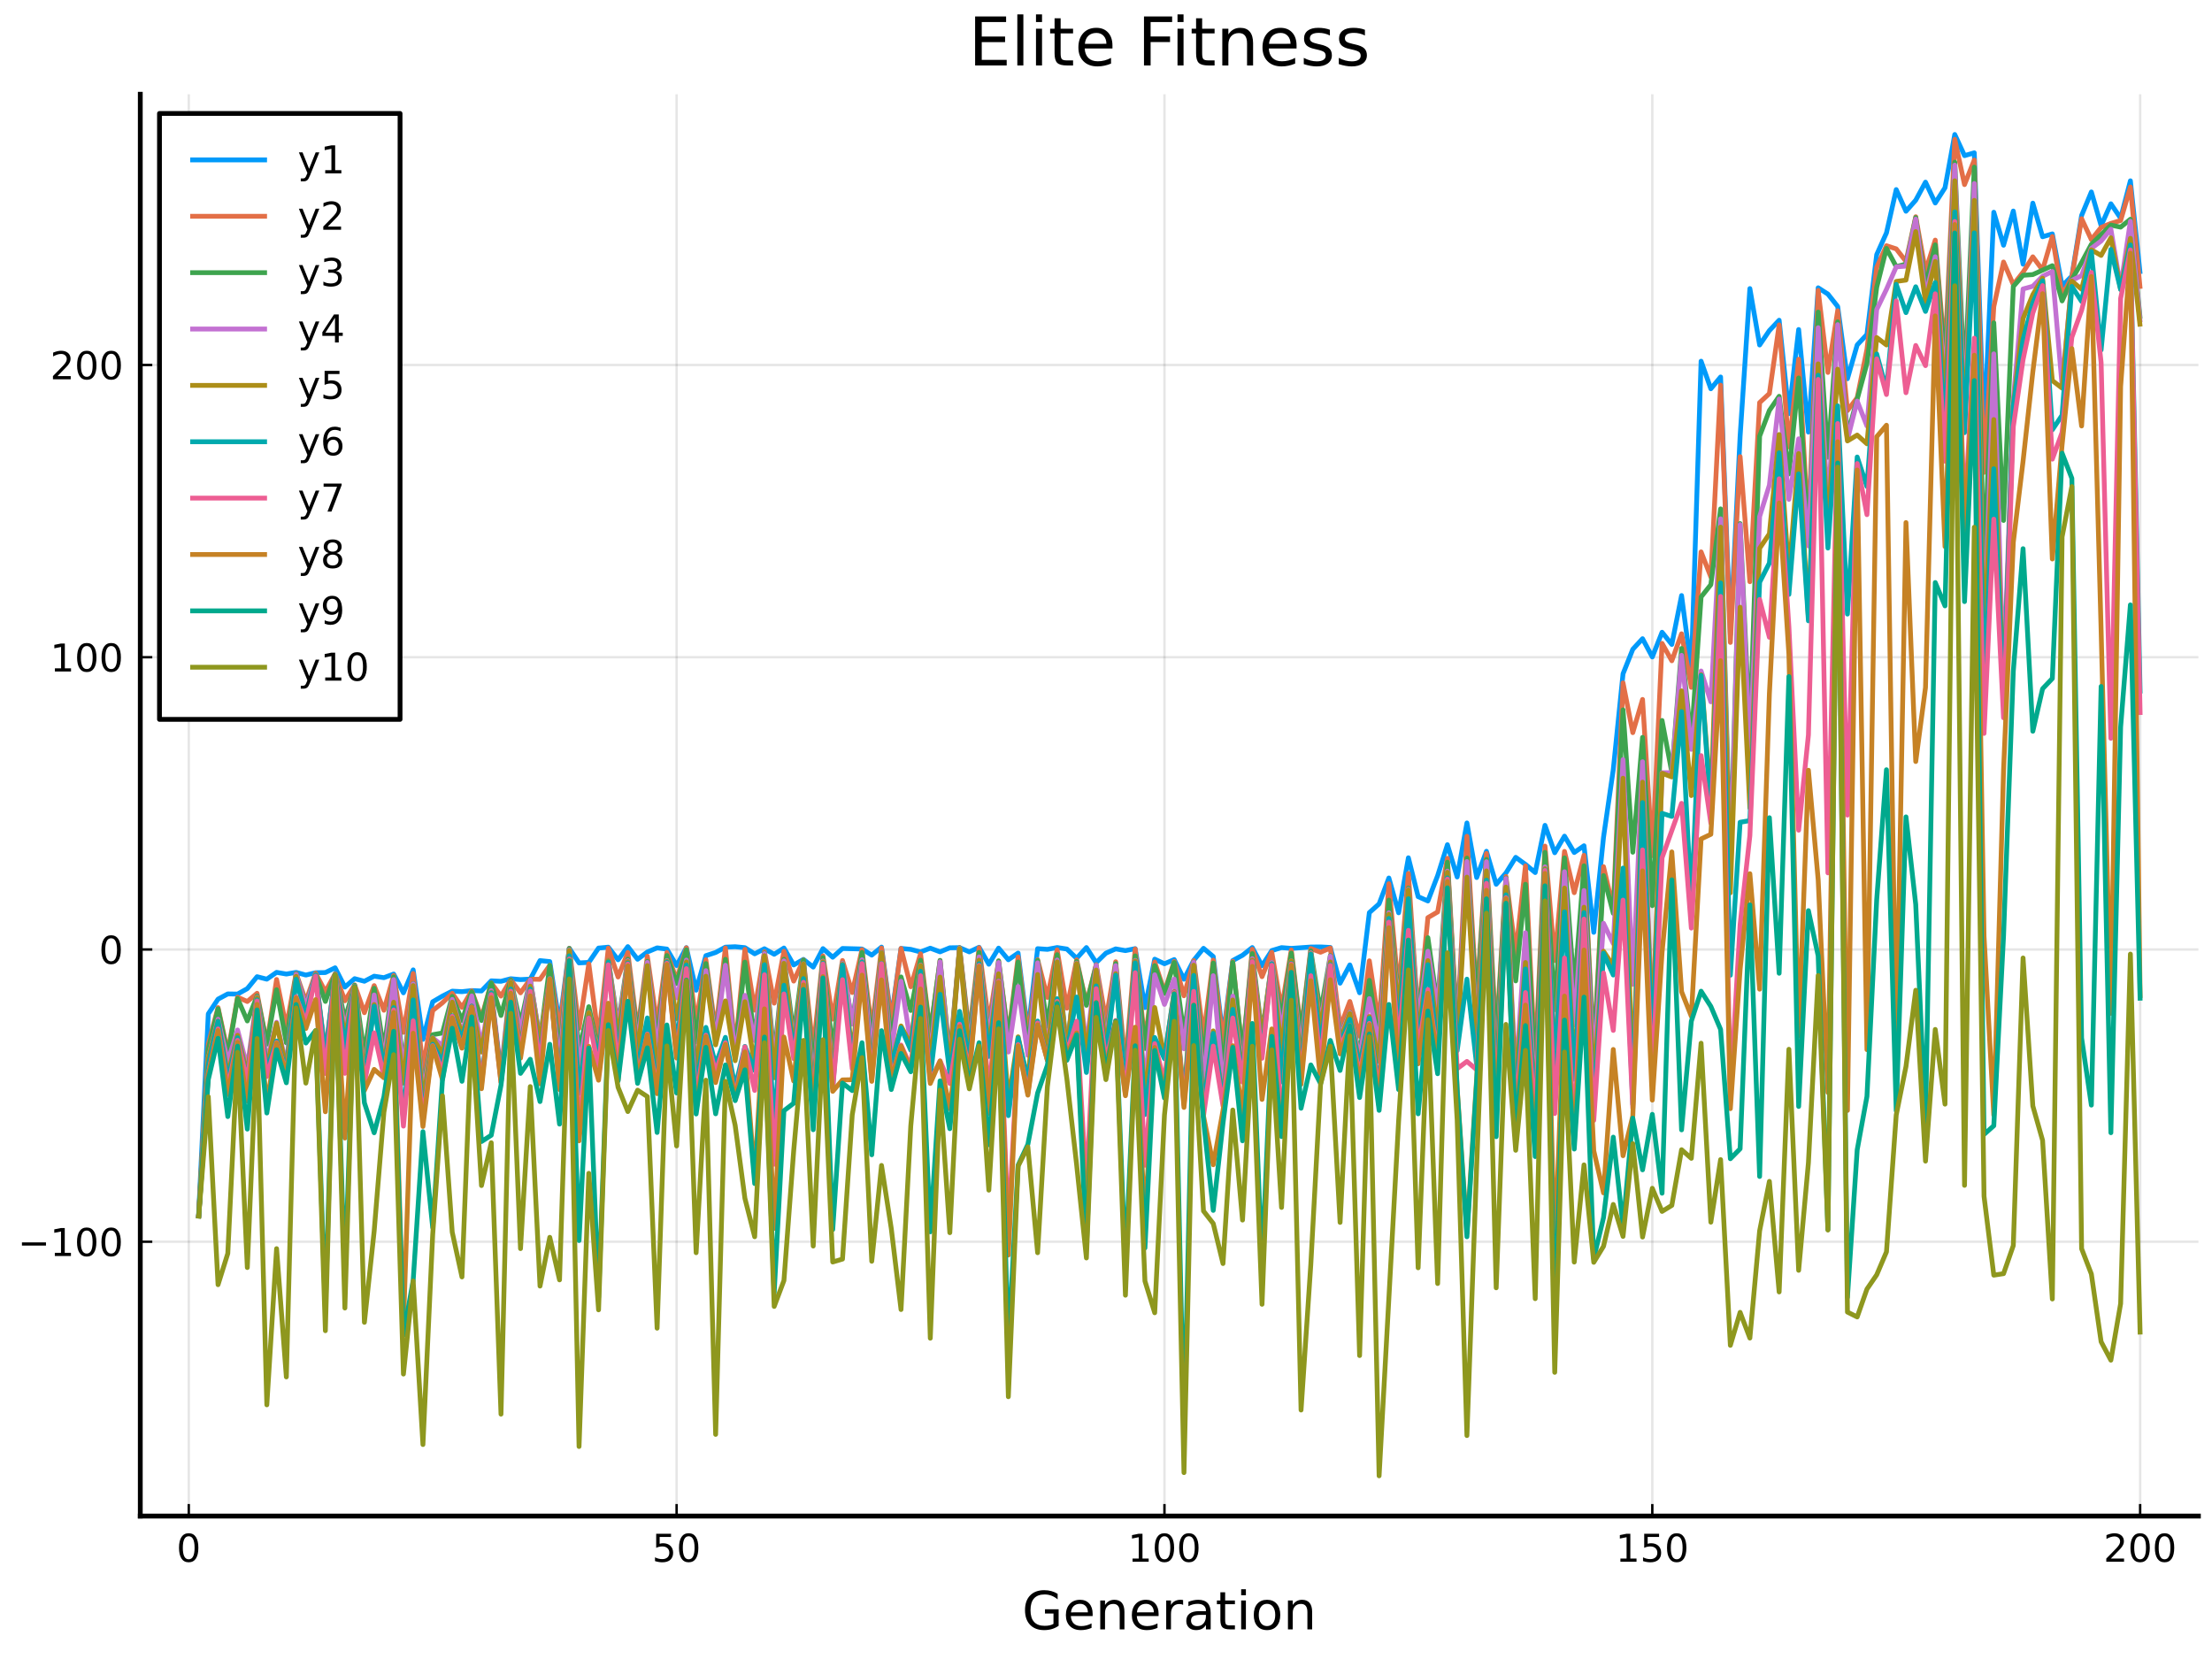 <?xml version="1.0" encoding="utf-8" standalone="no"?>
<!DOCTYPE svg PUBLIC "-//W3C//DTD SVG 1.1//EN"
  "http://www.w3.org/Graphics/SVG/1.1/DTD/svg11.dtd">
<!-- Created with matplotlib (https://matplotlib.org/) -->
<svg height="345.6pt" version="1.1" viewBox="0 0 460.8 345.6" width="460.8pt" xmlns="http://www.w3.org/2000/svg" xmlns:xlink="http://www.w3.org/1999/xlink">
 <defs>
  <style type="text/css">*{stroke-linecap:butt;stroke-linejoin:round;}</style>
 </defs>
 <g id="figure_1">
  <g id="patch_1">
   <path d="M 0 345.6 
L 460.8 345.6 
L 460.8 0 
L 0 0 
z
" style="fill:#ffffff;"/>
  </g>
  <g id="axes_1">
   <g id="patch_2">
    <path d="M 29.224 315.825 
L 457.965 315.825 
L 457.965 19.635 
L 29.224 19.635 
z
" style="fill:#ffffff;"/>
   </g>
   <g id="matplotlib.axis_1">
    <g id="xtick_1">
     <g id="line2d_1">
      <path clip-path="url(#p32fe40dbe3)" d="M 39.325 315.825 
L 39.325 19.635 
" style="fill:none;stroke:#000000;stroke-linecap:square;stroke-opacity:0.1;stroke-width:0.5;"/>
     </g>
     <g id="line2d_2">
      <defs>
       <path d="M 0 0 
L 0 -2.5 
" id="m580b6d066e" style="stroke:#000000;stroke-width:0.5;"/>
      </defs>
      <g>
       <use style="stroke:#000000;stroke-width:0.5;" x="39.325" xlink:href="#m580b6d066e" y="315.825"/>
      </g>
     </g>
     <g id="text_1">
      <!-- $\mathregular{0}$ -->
      <g transform="translate(36.765 325.404)scale(0.08 -0.08)">
       <defs>
        <path d="M 31.781 66.406 
Q 24.172 66.406 20.328 58.906 
Q 16.5 51.422 16.5 36.375 
Q 16.5 21.391 20.328 13.891 
Q 24.172 6.391 31.781 6.391 
Q 39.453 6.391 43.281 13.891 
Q 47.125 21.391 47.125 36.375 
Q 47.125 51.422 43.281 58.906 
Q 39.453 66.406 31.781 66.406 
z
M 31.781 74.219 
Q 44.047 74.219 50.516 64.516 
Q 56.984 54.828 56.984 36.375 
Q 56.984 17.969 50.516 8.266 
Q 44.047 -1.422 31.781 -1.422 
Q 19.531 -1.422 13.062 8.266 
Q 6.594 17.969 6.594 36.375 
Q 6.594 54.828 13.062 64.516 
Q 19.531 74.219 31.781 74.219 
z
" id="DejaVuSans-48"/>
       </defs>
       <use transform="translate(0 0.781)" xlink:href="#DejaVuSans-48"/>
      </g>
     </g>
    </g>
    <g id="xtick_2">
     <g id="line2d_3">
      <path clip-path="url(#p32fe40dbe3)" d="M 140.952 315.825 
L 140.952 19.635 
" style="fill:none;stroke:#000000;stroke-linecap:square;stroke-opacity:0.1;stroke-width:0.5;"/>
     </g>
     <g id="line2d_4">
      <g>
       <use style="stroke:#000000;stroke-width:0.5;" x="140.952" xlink:href="#m580b6d066e" y="315.825"/>
      </g>
     </g>
     <g id="text_2">
      <!-- $\mathregular{50}$ -->
      <g transform="translate(135.832 325.404)scale(0.08 -0.08)">
       <defs>
        <path d="M 10.797 72.906 
L 49.516 72.906 
L 49.516 64.594 
L 19.828 64.594 
L 19.828 46.734 
Q 21.969 47.469 24.109 47.828 
Q 26.266 48.188 28.422 48.188 
Q 40.625 48.188 47.75 41.5 
Q 54.891 34.812 54.891 23.391 
Q 54.891 11.625 47.562 5.094 
Q 40.234 -1.422 26.906 -1.422 
Q 22.312 -1.422 17.547 -0.641 
Q 12.797 0.141 7.719 1.703 
L 7.719 11.625 
Q 12.109 9.234 16.797 8.062 
Q 21.484 6.891 26.703 6.891 
Q 35.156 6.891 40.078 11.328 
Q 45.016 15.766 45.016 23.391 
Q 45.016 31 40.078 35.438 
Q 35.156 39.891 26.703 39.891 
Q 22.75 39.891 18.812 39.016 
Q 14.891 38.141 10.797 36.281 
z
" id="DejaVuSans-53"/>
       </defs>
       <use transform="translate(0 0.781)" xlink:href="#DejaVuSans-53"/>
       <use transform="translate(63.623 0.781)" xlink:href="#DejaVuSans-48"/>
      </g>
     </g>
    </g>
    <g id="xtick_3">
     <g id="line2d_5">
      <path clip-path="url(#p32fe40dbe3)" d="M 242.578 315.825 
L 242.578 19.635 
" style="fill:none;stroke:#000000;stroke-linecap:square;stroke-opacity:0.1;stroke-width:0.5;"/>
     </g>
     <g id="line2d_6">
      <g>
       <use style="stroke:#000000;stroke-width:0.5;" x="242.578" xlink:href="#m580b6d066e" y="315.825"/>
      </g>
     </g>
     <g id="text_3">
      <!-- $\mathregular{100}$ -->
      <g transform="translate(234.938 325.404)scale(0.08 -0.08)">
       <defs>
        <path d="M 12.406 8.297 
L 28.516 8.297 
L 28.516 63.922 
L 10.984 60.406 
L 10.984 69.391 
L 28.422 72.906 
L 38.281 72.906 
L 38.281 8.297 
L 54.391 8.297 
L 54.391 0 
L 12.406 0 
z
" id="DejaVuSans-49"/>
       </defs>
       <use transform="translate(0 0.781)" xlink:href="#DejaVuSans-49"/>
       <use transform="translate(63.623 0.781)" xlink:href="#DejaVuSans-48"/>
       <use transform="translate(127.246 0.781)" xlink:href="#DejaVuSans-48"/>
      </g>
     </g>
    </g>
    <g id="xtick_4">
     <g id="line2d_7">
      <path clip-path="url(#p32fe40dbe3)" d="M 344.205 315.825 
L 344.205 19.635 
" style="fill:none;stroke:#000000;stroke-linecap:square;stroke-opacity:0.1;stroke-width:0.5;"/>
     </g>
     <g id="line2d_8">
      <g>
       <use style="stroke:#000000;stroke-width:0.5;" x="344.205" xlink:href="#m580b6d066e" y="315.825"/>
      </g>
     </g>
     <g id="text_4">
      <!-- $\mathregular{150}$ -->
      <g transform="translate(336.565 325.404)scale(0.08 -0.08)">
       <use transform="translate(0 0.781)" xlink:href="#DejaVuSans-49"/>
       <use transform="translate(63.623 0.781)" xlink:href="#DejaVuSans-53"/>
       <use transform="translate(127.246 0.781)" xlink:href="#DejaVuSans-48"/>
      </g>
     </g>
    </g>
    <g id="xtick_5">
     <g id="line2d_9">
      <path clip-path="url(#p32fe40dbe3)" d="M 445.831 315.825 
L 445.831 19.635 
" style="fill:none;stroke:#000000;stroke-linecap:square;stroke-opacity:0.1;stroke-width:0.5;"/>
     </g>
     <g id="line2d_10">
      <g>
       <use style="stroke:#000000;stroke-width:0.5;" x="445.831" xlink:href="#m580b6d066e" y="315.825"/>
      </g>
     </g>
     <g id="text_5">
      <!-- $\mathregular{200}$ -->
      <g transform="translate(438.191 325.404)scale(0.08 -0.08)">
       <defs>
        <path d="M 19.188 8.297 
L 53.609 8.297 
L 53.609 0 
L 7.328 0 
L 7.328 8.297 
Q 12.938 14.109 22.625 23.891 
Q 32.328 33.688 34.812 36.531 
Q 39.547 41.844 41.422 45.531 
Q 43.312 49.219 43.312 52.781 
Q 43.312 58.594 39.234 62.25 
Q 35.156 65.922 28.609 65.922 
Q 23.969 65.922 18.812 64.312 
Q 13.672 62.703 7.812 59.422 
L 7.812 69.391 
Q 13.766 71.781 18.938 73 
Q 24.125 74.219 28.422 74.219 
Q 39.75 74.219 46.484 68.547 
Q 53.219 62.891 53.219 53.422 
Q 53.219 48.922 51.531 44.891 
Q 49.859 40.875 45.406 35.406 
Q 44.188 33.984 37.641 27.219 
Q 31.109 20.453 19.188 8.297 
z
" id="DejaVuSans-50"/>
       </defs>
       <use transform="translate(0 0.781)" xlink:href="#DejaVuSans-50"/>
       <use transform="translate(63.623 0.781)" xlink:href="#DejaVuSans-48"/>
       <use transform="translate(127.246 0.781)" xlink:href="#DejaVuSans-48"/>
      </g>
     </g>
    </g>
    <g id="text_6">
     <!-- Generation -->
     <g transform="translate(212.912 339.426)scale(0.11 -0.11)">
      <defs>
       <path d="M 59.516 10.406 
L 59.516 29.984 
L 43.406 29.984 
L 43.406 38.094 
L 69.281 38.094 
L 69.281 6.781 
Q 63.578 2.734 56.688 0.656 
Q 49.812 -1.422 42 -1.422 
Q 24.906 -1.422 15.25 8.562 
Q 5.609 18.562 5.609 36.375 
Q 5.609 54.25 15.25 64.234 
Q 24.906 74.219 42 74.219 
Q 49.125 74.219 55.547 72.453 
Q 61.969 70.703 67.391 67.281 
L 67.391 56.781 
Q 61.922 61.422 55.766 63.766 
Q 49.609 66.109 42.828 66.109 
Q 29.438 66.109 22.719 58.641 
Q 16.016 51.172 16.016 36.375 
Q 16.016 21.625 22.719 14.156 
Q 29.438 6.688 42.828 6.688 
Q 48.047 6.688 52.141 7.594 
Q 56.25 8.5 59.516 10.406 
z
" id="DejaVuSans-71"/>
       <path d="M 56.203 29.594 
L 56.203 25.203 
L 14.891 25.203 
Q 15.484 15.922 20.484 11.062 
Q 25.484 6.203 34.422 6.203 
Q 39.594 6.203 44.453 7.469 
Q 49.312 8.734 54.109 11.281 
L 54.109 2.781 
Q 49.266 0.734 44.188 -0.344 
Q 39.109 -1.422 33.891 -1.422 
Q 20.797 -1.422 13.156 6.188 
Q 5.516 13.812 5.516 26.812 
Q 5.516 40.234 12.766 48.109 
Q 20.016 56 32.328 56 
Q 43.359 56 49.781 48.891 
Q 56.203 41.797 56.203 29.594 
z
M 47.219 32.234 
Q 47.125 39.594 43.094 43.984 
Q 39.062 48.391 32.422 48.391 
Q 24.906 48.391 20.391 44.141 
Q 15.875 39.891 15.188 32.172 
z
" id="DejaVuSans-101"/>
       <path d="M 54.891 33.016 
L 54.891 0 
L 45.906 0 
L 45.906 32.719 
Q 45.906 40.484 42.875 44.328 
Q 39.844 48.188 33.797 48.188 
Q 26.516 48.188 22.312 43.547 
Q 18.109 38.922 18.109 30.906 
L 18.109 0 
L 9.078 0 
L 9.078 54.688 
L 18.109 54.688 
L 18.109 46.188 
Q 21.344 51.125 25.703 53.562 
Q 30.078 56 35.797 56 
Q 45.219 56 50.047 50.172 
Q 54.891 44.344 54.891 33.016 
z
" id="DejaVuSans-110"/>
       <path d="M 41.109 46.297 
Q 39.594 47.172 37.812 47.578 
Q 36.031 48 33.891 48 
Q 26.266 48 22.188 43.047 
Q 18.109 38.094 18.109 28.812 
L 18.109 0 
L 9.078 0 
L 9.078 54.688 
L 18.109 54.688 
L 18.109 46.188 
Q 20.953 51.172 25.484 53.578 
Q 30.031 56 36.531 56 
Q 37.453 56 38.578 55.875 
Q 39.703 55.766 41.062 55.516 
z
" id="DejaVuSans-114"/>
       <path d="M 34.281 27.484 
Q 23.391 27.484 19.188 25 
Q 14.984 22.516 14.984 16.5 
Q 14.984 11.719 18.141 8.906 
Q 21.297 6.109 26.703 6.109 
Q 34.188 6.109 38.703 11.406 
Q 43.219 16.703 43.219 25.484 
L 43.219 27.484 
z
M 52.203 31.203 
L 52.203 0 
L 43.219 0 
L 43.219 8.297 
Q 40.141 3.328 35.547 0.953 
Q 30.953 -1.422 24.312 -1.422 
Q 15.922 -1.422 10.953 3.297 
Q 6 8.016 6 15.922 
Q 6 25.141 12.172 29.828 
Q 18.359 34.516 30.609 34.516 
L 43.219 34.516 
L 43.219 35.406 
Q 43.219 41.609 39.141 45 
Q 35.062 48.391 27.688 48.391 
Q 23 48.391 18.547 47.266 
Q 14.109 46.141 10.016 43.891 
L 10.016 52.203 
Q 14.938 54.109 19.578 55.047 
Q 24.219 56 28.609 56 
Q 40.484 56 46.344 49.844 
Q 52.203 43.703 52.203 31.203 
z
" id="DejaVuSans-97"/>
       <path d="M 18.312 70.219 
L 18.312 54.688 
L 36.812 54.688 
L 36.812 47.703 
L 18.312 47.703 
L 18.312 18.016 
Q 18.312 11.328 20.141 9.422 
Q 21.969 7.516 27.594 7.516 
L 36.812 7.516 
L 36.812 0 
L 27.594 0 
Q 17.188 0 13.234 3.875 
Q 9.281 7.766 9.281 18.016 
L 9.281 47.703 
L 2.688 47.703 
L 2.688 54.688 
L 9.281 54.688 
L 9.281 70.219 
z
" id="DejaVuSans-116"/>
       <path d="M 9.422 54.688 
L 18.406 54.688 
L 18.406 0 
L 9.422 0 
z
M 9.422 75.984 
L 18.406 75.984 
L 18.406 64.594 
L 9.422 64.594 
z
" id="DejaVuSans-105"/>
       <path d="M 30.609 48.391 
Q 23.391 48.391 19.188 42.75 
Q 14.984 37.109 14.984 27.297 
Q 14.984 17.484 19.156 11.844 
Q 23.344 6.203 30.609 6.203 
Q 37.797 6.203 41.984 11.859 
Q 46.188 17.531 46.188 27.297 
Q 46.188 37.016 41.984 42.703 
Q 37.797 48.391 30.609 48.391 
z
M 30.609 56 
Q 42.328 56 49.016 48.375 
Q 55.719 40.766 55.719 27.297 
Q 55.719 13.875 49.016 6.219 
Q 42.328 -1.422 30.609 -1.422 
Q 18.844 -1.422 12.172 6.219 
Q 5.516 13.875 5.516 27.297 
Q 5.516 40.766 12.172 48.375 
Q 18.844 56 30.609 56 
z
" id="DejaVuSans-111"/>
      </defs>
      <use xlink:href="#DejaVuSans-71"/>
      <use x="77.49" xlink:href="#DejaVuSans-101"/>
      <use x="139.014" xlink:href="#DejaVuSans-110"/>
      <use x="202.393" xlink:href="#DejaVuSans-101"/>
      <use x="263.916" xlink:href="#DejaVuSans-114"/>
      <use x="305.029" xlink:href="#DejaVuSans-97"/>
      <use x="366.309" xlink:href="#DejaVuSans-116"/>
      <use x="405.518" xlink:href="#DejaVuSans-105"/>
      <use x="433.301" xlink:href="#DejaVuSans-111"/>
      <use x="494.482" xlink:href="#DejaVuSans-110"/>
     </g>
    </g>
   </g>
   <g id="matplotlib.axis_2">
    <g id="ytick_1">
     <g id="line2d_11">
      <path clip-path="url(#p32fe40dbe3)" d="M 29.224 258.676 
L 457.965 258.676 
" style="fill:none;stroke:#000000;stroke-linecap:square;stroke-opacity:0.1;stroke-width:0.5;"/>
     </g>
     <g id="line2d_12">
      <defs>
       <path d="M 0 0 
L 2.5 0 
" id="m6220811ece" style="stroke:#000000;stroke-width:0.5;"/>
      </defs>
      <g>
       <use style="stroke:#000000;stroke-width:0.5;" x="29.224" xlink:href="#m6220811ece" y="258.676"/>
      </g>
     </g>
     <g id="text_7">
      <!-- $\mathregular{-100}$ -->
      <g transform="translate(3.724 261.715)scale(0.08 -0.08)">
       <defs>
        <path d="M 10.594 35.5 
L 73.188 35.5 
L 73.188 27.203 
L 10.594 27.203 
z
" id="DejaVuSans-8722"/>
       </defs>
       <use transform="translate(0 0.781)" xlink:href="#DejaVuSans-8722"/>
       <use transform="translate(83.789 0.781)" xlink:href="#DejaVuSans-49"/>
       <use transform="translate(147.412 0.781)" xlink:href="#DejaVuSans-48"/>
       <use transform="translate(211.035 0.781)" xlink:href="#DejaVuSans-48"/>
      </g>
     </g>
    </g>
    <g id="ytick_2">
     <g id="line2d_13">
      <path clip-path="url(#p32fe40dbe3)" d="M 29.224 197.794 
L 457.965 197.794 
" style="fill:none;stroke:#000000;stroke-linecap:square;stroke-opacity:0.1;stroke-width:0.5;"/>
     </g>
     <g id="line2d_14">
      <g>
       <use style="stroke:#000000;stroke-width:0.5;" x="29.224" xlink:href="#m6220811ece" y="197.794"/>
      </g>
     </g>
     <g id="text_8">
      <!-- $\mathregular{0}$ -->
      <g transform="translate(20.604 200.833)scale(0.08 -0.08)">
       <use transform="translate(0 0.781)" xlink:href="#DejaVuSans-48"/>
      </g>
     </g>
    </g>
    <g id="ytick_3">
     <g id="line2d_15">
      <path clip-path="url(#p32fe40dbe3)" d="M 29.224 136.912 
L 457.965 136.912 
" style="fill:none;stroke:#000000;stroke-linecap:square;stroke-opacity:0.1;stroke-width:0.5;"/>
     </g>
     <g id="line2d_16">
      <g>
       <use style="stroke:#000000;stroke-width:0.5;" x="29.224" xlink:href="#m6220811ece" y="136.912"/>
      </g>
     </g>
     <g id="text_9">
      <!-- $\mathregular{100}$ -->
      <g transform="translate(10.444 139.951)scale(0.08 -0.08)">
       <use transform="translate(0 0.781)" xlink:href="#DejaVuSans-49"/>
       <use transform="translate(63.623 0.781)" xlink:href="#DejaVuSans-48"/>
       <use transform="translate(127.246 0.781)" xlink:href="#DejaVuSans-48"/>
      </g>
     </g>
    </g>
    <g id="ytick_4">
     <g id="line2d_17">
      <path clip-path="url(#p32fe40dbe3)" d="M 29.224 76.03 
L 457.965 76.03 
" style="fill:none;stroke:#000000;stroke-linecap:square;stroke-opacity:0.1;stroke-width:0.5;"/>
     </g>
     <g id="line2d_18">
      <g>
       <use style="stroke:#000000;stroke-width:0.5;" x="29.224" xlink:href="#m6220811ece" y="76.03"/>
      </g>
     </g>
     <g id="text_10">
      <!-- $\mathregular{200}$ -->
      <g transform="translate(10.444 79.069)scale(0.08 -0.08)">
       <use transform="translate(0 0.781)" xlink:href="#DejaVuSans-50"/>
       <use transform="translate(63.623 0.781)" xlink:href="#DejaVuSans-48"/>
       <use transform="translate(127.246 0.781)" xlink:href="#DejaVuSans-48"/>
      </g>
     </g>
    </g>
   </g>
   <g id="line2d_19">
    <path clip-path="url(#p32fe40dbe3)" d="M 41.358 253.504 
L 43.39 211.205 
L 45.423 208.139 
L 47.455 207.05 
L 49.488 207.083 
L 51.52 205.951 
L 53.553 203.463 
L 55.585 203.978 
L 57.618 202.56 
L 59.651 202.912 
L 61.683 202.564 
L 63.716 203.121 
L 65.748 202.636 
L 67.781 202.599 
L 69.813 201.61 
L 71.846 205.628 
L 73.878 203.874 
L 75.911 204.412 
L 77.943 203.357 
L 79.976 203.668 
L 82.008 202.912 
L 84.041 206.822 
L 86.073 202.039 
L 88.106 216.521 
L 90.138 208.695 
L 92.171 207.505 
L 94.204 206.472 
L 96.236 206.58 
L 98.269 206.356 
L 100.301 206.437 
L 102.334 204.326 
L 104.366 204.423 
L 106.399 203.888 
L 108.431 204.069 
L 110.464 203.967 
L 112.496 200.109 
L 114.529 200.318 
L 116.561 213.398 
L 118.594 197.546 
L 120.626 200.592 
L 122.659 200.485 
L 124.691 197.5 
L 126.724 197.312 
L 128.757 199.943 
L 130.789 197.197 
L 132.822 199.833 
L 134.854 198.32 
L 136.887 197.456 
L 138.919 197.706 
L 140.952 201.141 
L 142.984 197.415 
L 145.017 206.273 
L 147.049 199.081 
L 149.082 198.417 
L 151.114 197.309 
L 153.147 197.22 
L 155.179 197.413 
L 157.212 198.7 
L 159.244 197.641 
L 161.277 198.792 
L 163.31 197.492 
L 165.342 201.016 
L 167.375 199.863 
L 169.407 201.462 
L 171.44 197.615 
L 173.472 199.408 
L 175.505 197.583 
L 179.57 197.694 
L 181.602 198.967 
L 183.635 197.296 
L 185.667 212.252 
L 187.7 197.573 
L 189.732 197.772 
L 191.765 198.31 
L 193.797 197.521 
L 195.83 198.285 
L 197.863 197.441 
L 199.895 197.408 
L 201.928 198.293 
L 203.96 197.332 
L 205.993 200.869 
L 208.025 197.509 
L 210.058 199.936 
L 212.09 198.542 
L 214.123 215.027 
L 216.155 197.627 
L 218.188 197.769 
L 220.22 197.389 
L 222.253 197.698 
L 224.285 199.639 
L 226.318 197.391 
L 228.35 200.537 
L 230.383 198.557 
L 232.416 197.672 
L 234.448 198.031 
L 236.481 197.618 
L 238.513 209.899 
L 240.546 199.812 
L 242.578 200.768 
L 244.611 199.894 
L 246.643 203.988 
L 248.676 200.048 
L 250.708 197.551 
L 252.741 199.262 
L 254.773 216.032 
L 256.806 200.099 
L 258.838 199.003 
L 260.871 197.392 
L 262.903 201.176 
L 264.936 198.023 
L 266.969 197.404 
L 269.001 197.57 
L 273.066 197.282 
L 275.099 197.263 
L 277.131 197.371 
L 279.164 204.818 
L 281.196 201.01 
L 283.229 206.813 
L 285.261 190.109 
L 287.294 188.295 
L 289.326 182.902 
L 291.359 190.154 
L 293.391 178.693 
L 295.424 186.789 
L 297.456 187.689 
L 299.489 182.406 
L 301.522 175.966 
L 303.554 182.691 
L 305.587 171.433 
L 307.619 182.803 
L 309.652 177.335 
L 311.684 184.209 
L 313.717 181.865 
L 315.749 178.599 
L 317.782 180.07 
L 319.814 181.769 
L 321.847 171.936 
L 323.879 177.641 
L 325.912 174.184 
L 327.944 177.592 
L 329.977 176.187 
L 332.009 194.221 
L 334.042 174.417 
L 336.075 160.318 
L 338.107 140.362 
L 340.14 135.255 
L 342.172 133.052 
L 344.205 136.858 
L 346.237 131.709 
L 348.27 134.247 
L 350.302 124.062 
L 352.335 139.479 
L 354.367 75.243 
L 356.4 80.988 
L 358.432 78.533 
L 360.465 132.215 
L 362.497 90.872 
L 364.53 60.114 
L 366.562 71.868 
L 368.595 68.86 
L 370.628 66.71 
L 372.66 86.182 
L 374.693 68.647 
L 376.725 90.016 
L 378.758 59.954 
L 380.79 61.266 
L 382.823 63.843 
L 384.855 78.899 
L 386.888 71.854 
L 388.92 69.672 
L 390.953 53.037 
L 392.985 48.516 
L 395.018 39.494 
L 397.05 44.005 
L 399.083 41.704 
L 401.116 37.945 
L 403.148 42.287 
L 405.181 39.114 
L 407.213 28.017 
L 409.246 32.422 
L 411.278 31.834 
L 413.311 90.502 
L 415.343 44.212 
L 417.376 51.087 
L 419.408 43.962 
L 421.441 55.038 
L 423.473 42.318 
L 425.506 49.321 
L 427.538 48.722 
L 429.571 59.559 
L 431.603 57.524 
L 433.636 44.882 
L 435.669 39.989 
L 437.701 47.001 
L 439.734 42.453 
L 441.766 45.454 
L 443.799 37.666 
L 445.831 57.066 
L 445.831 57.066 
" style="fill:none;stroke:#009afa;"/>
   </g>
   <g id="line2d_20">
    <path clip-path="url(#p32fe40dbe3)" d="M 41.358 253.686 
L 43.39 217.48 
L 45.423 209.901 
L 47.455 219.268 
L 49.488 207.734 
L 51.52 208.632 
L 53.553 206.917 
L 55.585 217.445 
L 57.618 204.044 
L 59.651 213.977 
L 61.683 202.797 
L 63.716 208.581 
L 65.748 202.727 
L 67.781 206.587 
L 69.813 202.856 
L 71.846 208.483 
L 73.878 205.175 
L 75.911 210.96 
L 77.943 205.322 
L 79.976 210.455 
L 82.008 203.214 
L 84.041 215.06 
L 86.073 202.801 
L 88.106 222.675 
L 90.138 210.512 
L 92.171 208.897 
L 94.204 206.917 
L 96.236 209.852 
L 98.269 206.4 
L 100.301 212.048 
L 102.334 204.774 
L 104.366 207.504 
L 106.399 204.11 
L 108.431 206.827 
L 110.464 203.99 
L 112.496 204.008 
L 114.529 201.096 
L 116.561 214.868 
L 118.594 197.57 
L 120.626 214.228 
L 122.659 200.785 
L 124.691 216.362 
L 126.724 197.501 
L 128.757 203.526 
L 130.789 198.413 
L 132.822 214.899 
L 134.854 199.206 
L 136.887 213.502 
L 138.919 198.419 
L 140.952 204.122 
L 142.984 197.442 
L 145.017 213.184 
L 147.049 199.919 
L 149.082 214.821 
L 151.114 197.485 
L 153.147 218.57 
L 155.179 197.767 
L 157.212 210.434 
L 159.244 198.265 
L 161.277 208.975 
L 163.31 198.168 
L 165.342 204.38 
L 167.375 199.973 
L 169.407 218.815 
L 171.44 199.13 
L 173.472 212.306 
L 175.505 200.088 
L 177.537 206.766 
L 179.57 197.828 
L 181.602 214.581 
L 183.635 197.505 
L 185.667 212.863 
L 187.7 197.58 
L 189.732 205.557 
L 191.765 198.699 
L 193.797 215.128 
L 195.83 200.079 
L 197.863 220.072 
L 199.895 197.427 
L 201.928 215.427 
L 203.96 197.421 
L 205.993 213.256 
L 208.025 200.167 
L 210.058 215.946 
L 212.09 199.352 
L 214.123 216.101 
L 216.155 199.919 
L 218.188 207.784 
L 220.22 197.867 
L 222.253 210.021 
L 224.285 199.941 
L 226.318 209.077 
L 228.35 200.961 
L 230.383 212.602 
L 232.416 200.352 
L 234.448 221.986 
L 236.481 197.69 
L 238.513 217.36 
L 240.546 200.402 
L 242.578 206.593 
L 244.611 200.266 
L 246.643 207.438 
L 248.676 200.113 
L 250.708 215.832 
L 252.741 200.011 
L 254.773 217.132 
L 256.806 200.251 
L 258.838 219.763 
L 260.871 197.737 
L 262.903 203.46 
L 264.936 198.379 
L 266.969 210.226 
L 269.001 197.908 
L 271.034 214.855 
L 273.066 197.592 
L 275.099 198.368 
L 277.131 197.483 
L 279.164 214 
L 281.196 208.624 
L 283.229 215.87 
L 285.261 200.157 
L 287.294 213.513 
L 289.326 184.095 
L 291.359 206.807 
L 293.391 181.958 
L 295.424 212.063 
L 297.456 191.162 
L 299.489 189.976 
L 301.522 178.795 
L 303.554 214.453 
L 305.587 174.216 
L 307.619 208.357 
L 309.652 177.786 
L 311.684 216.633 
L 313.717 182.58 
L 315.749 198.632 
L 317.782 180.382 
L 319.814 221.646 
L 321.847 176.259 
L 323.879 200.102 
L 325.912 177.364 
L 327.944 185.96 
L 329.977 178.183 
L 332.009 219.601 
L 334.042 180.546 
L 336.075 189.284 
L 338.107 142.259 
L 340.14 152.623 
L 342.172 145.707 
L 344.205 178.26 
L 346.237 134.029 
L 348.27 137.65 
L 350.302 132.03 
L 352.335 143.188 
L 354.367 114.967 
L 356.4 120.192 
L 358.432 80.239 
L 360.465 133.828 
L 362.497 95.123 
L 364.53 121.182 
L 366.562 83.864 
L 368.595 81.986 
L 370.628 67.681 
L 372.66 93.104 
L 374.693 74.831 
L 376.725 110.362 
L 378.758 60.486 
L 380.79 77.585 
L 382.823 64.727 
L 384.855 85.533 
L 386.888 82.851 
L 388.92 72.784 
L 390.953 55.692 
L 392.985 51.186 
L 395.018 51.844 
L 397.05 54.447 
L 399.083 45.151 
L 401.116 56.512 
L 403.148 50.016 
L 405.181 74.217 
L 407.213 29.029 
L 409.246 38.457 
L 411.278 33.336 
L 413.311 98.405 
L 415.343 63.896 
L 417.376 54.584 
L 419.408 59.292 
L 421.441 56.709 
L 423.473 53.5 
L 425.506 56.24 
L 427.538 49.274 
L 429.571 61.523 
L 431.603 57.787 
L 433.636 45.559 
L 435.669 49.916 
L 437.701 47.371 
L 439.734 46.543 
L 441.766 45.939 
L 443.799 38.945 
L 445.831 60.163 
L 445.831 60.163 
" style="fill:none;stroke:#e36f47;"/>
   </g>
   <g id="patch_3">
    <path d="M 29.224 315.825 
L 29.224 19.635 
" style="fill:none;stroke:#000000;stroke-linecap:square;stroke-linejoin:miter;"/>
   </g>
   <g id="patch_4">
    <path d="M 29.224 315.825 
L 457.965 315.825 
" style="fill:none;stroke:#000000;stroke-linecap:square;stroke-linejoin:miter;"/>
   </g>
   <g id="line2d_21">
    <path clip-path="url(#p32fe40dbe3)" d="M 41.358 253.738 
L 43.39 218.567 
L 45.423 210.152 
L 47.455 219.962 
L 49.488 207.997 
L 51.52 212.68 
L 53.553 207.485 
L 55.585 217.517 
L 57.618 206.179 
L 59.651 217.245 
L 61.683 202.882 
L 63.716 209.579 
L 65.748 202.997 
L 67.781 208.616 
L 69.813 202.895 
L 71.846 212.421 
L 73.878 205.255 
L 75.911 219.631 
L 77.943 205.875 
L 79.976 218.7 
L 82.008 203.521 
L 84.041 222.21 
L 86.073 204.902 
L 88.106 227.125 
L 90.138 215.547 
L 92.171 215.189 
L 94.204 207.569 
L 96.236 212.61 
L 98.269 206.599 
L 100.301 212.588 
L 102.334 204.791 
L 104.366 211.54 
L 106.399 204.199 
L 108.431 213.313 
L 110.464 204.016 
L 112.496 216.777 
L 114.529 201.134 
L 116.561 220.134 
L 118.594 197.613 
L 120.626 219.004 
L 122.659 209.714 
L 124.691 218.983 
L 126.724 200.065 
L 128.757 213.566 
L 130.789 199.821 
L 132.822 216.008 
L 134.854 200.271 
L 136.887 217.183 
L 138.919 199.055 
L 140.952 204.88 
L 142.984 197.879 
L 145.017 217.054 
L 147.049 200.727 
L 149.082 216.28 
L 151.114 199.837 
L 153.147 219.448 
L 155.179 200.429 
L 157.212 216.671 
L 159.244 198.53 
L 161.277 220.285 
L 163.31 199.834 
L 165.342 215.644 
L 167.375 200.017 
L 169.407 223.112 
L 171.44 199.507 
L 173.472 219.073 
L 175.505 200.656 
L 177.537 213.279 
L 179.57 198.413 
L 181.602 217.115 
L 183.635 198.462 
L 185.667 216.721 
L 187.7 203.512 
L 189.732 210.496 
L 191.765 200.024 
L 193.797 215.406 
L 195.83 200.08 
L 197.863 220.843 
L 199.895 197.443 
L 201.928 216.625 
L 203.96 198.413 
L 205.993 216.218 
L 208.025 200.187 
L 210.058 216.442 
L 212.09 200.398 
L 214.123 218.63 
L 216.155 200.08 
L 218.188 213.817 
L 220.22 198.874 
L 222.253 218.823 
L 224.285 200.281 
L 226.318 209.427 
L 228.35 201.101 
L 230.383 216.801 
L 232.416 200.728 
L 234.448 224.772 
L 236.481 199.129 
L 238.513 218.429 
L 240.546 201.161 
L 242.578 206.971 
L 244.611 200.502 
L 246.643 215.609 
L 248.676 200.421 
L 250.708 221.325 
L 252.741 200.628 
L 254.773 223.366 
L 256.806 200.488 
L 258.838 219.819 
L 260.871 198.655 
L 262.903 215.548 
L 264.936 200.499 
L 266.969 212.354 
L 269.001 198.545 
L 271.034 215.547 
L 273.066 198.083 
L 275.099 210.97 
L 277.131 199.071 
L 279.164 215.891 
L 281.196 210.863 
L 283.229 219.819 
L 285.261 204.217 
L 287.294 217.482 
L 289.326 187.5 
L 291.359 209.151 
L 293.391 184.999 
L 295.424 212.084 
L 297.456 195.336 
L 299.489 209.773 
L 301.522 179.616 
L 303.554 215.87 
L 305.587 178.763 
L 307.619 209.364 
L 309.652 179.021 
L 311.684 218.643 
L 313.717 182.918 
L 315.749 204.335 
L 317.782 184.211 
L 319.814 225.198 
L 321.847 177.564 
L 323.879 210.34 
L 325.912 178.718 
L 327.944 206.325 
L 329.977 180.361 
L 332.009 220.542 
L 334.042 182.404 
L 336.075 190.267 
L 338.107 147.876 
L 340.14 177.533 
L 342.172 153.608 
L 344.205 188.669 
L 346.237 150.087 
L 348.27 160.892 
L 350.302 135.079 
L 352.335 154.341 
L 354.367 124.355 
L 356.4 121.797 
L 358.432 106.007 
L 360.465 179.856 
L 362.497 109.069 
L 364.53 153.14 
L 366.562 90.864 
L 368.595 85.51 
L 370.628 82.558 
L 372.66 98.731 
L 374.693 78.739 
L 376.725 113.1 
L 378.758 65.013 
L 380.79 95.266 
L 382.823 67.042 
L 384.855 90.562 
L 388.92 75.723 
L 390.953 59.838 
L 392.985 51.747 
L 395.018 55.534 
L 397.05 55.016 
L 399.083 45.332 
L 401.116 59.627 
L 403.148 51.013 
L 405.181 76.373 
L 407.213 33.784 
L 409.246 80.343 
L 411.278 34.811 
L 413.311 118.826 
L 415.343 67.246 
L 417.376 108.425 
L 419.408 59.68 
L 421.441 57.346 
L 423.473 57.198 
L 427.538 55.348 
L 429.571 62.683 
L 431.603 58.234 
L 433.636 54.682 
L 435.669 50.89 
L 439.734 46.888 
L 441.766 47.316 
L 443.799 45.67 
L 445.831 66.373 
L 445.831 66.373 
" style="fill:none;stroke:#3ea44e;"/>
   </g>
   <g id="text_11">
    <!-- Elite Fitness -->
    <g transform="translate(201.762 13.635)scale(0.14 -0.14)">
     <defs>
      <path d="M 9.812 72.906 
L 55.906 72.906 
L 55.906 64.594 
L 19.672 64.594 
L 19.672 43.016 
L 54.391 43.016 
L 54.391 34.719 
L 19.672 34.719 
L 19.672 8.297 
L 56.781 8.297 
L 56.781 0 
L 9.812 0 
z
" id="DejaVuSans-69"/>
      <path d="M 9.422 75.984 
L 18.406 75.984 
L 18.406 0 
L 9.422 0 
z
" id="DejaVuSans-108"/>
      <path id="DejaVuSans-32"/>
      <path d="M 9.812 72.906 
L 51.703 72.906 
L 51.703 64.594 
L 19.672 64.594 
L 19.672 43.109 
L 48.578 43.109 
L 48.578 34.812 
L 19.672 34.812 
L 19.672 0 
L 9.812 0 
z
" id="DejaVuSans-70"/>
      <path d="M 44.281 53.078 
L 44.281 44.578 
Q 40.484 46.531 36.375 47.5 
Q 32.281 48.484 27.875 48.484 
Q 21.188 48.484 17.844 46.438 
Q 14.5 44.391 14.5 40.281 
Q 14.5 37.156 16.891 35.375 
Q 19.281 33.594 26.516 31.984 
L 29.594 31.297 
Q 39.156 29.25 43.188 25.516 
Q 47.219 21.781 47.219 15.094 
Q 47.219 7.469 41.188 3.016 
Q 35.156 -1.422 24.609 -1.422 
Q 20.219 -1.422 15.453 -0.562 
Q 10.688 0.297 5.422 2 
L 5.422 11.281 
Q 10.406 8.688 15.234 7.391 
Q 20.062 6.109 24.812 6.109 
Q 31.156 6.109 34.562 8.281 
Q 37.984 10.453 37.984 14.406 
Q 37.984 18.062 35.516 20.016 
Q 33.062 21.969 24.703 23.781 
L 21.578 24.516 
Q 13.234 26.266 9.516 29.906 
Q 5.812 33.547 5.812 39.891 
Q 5.812 47.609 11.281 51.797 
Q 16.75 56 26.812 56 
Q 31.781 56 36.172 55.266 
Q 40.578 54.547 44.281 53.078 
z
" id="DejaVuSans-115"/>
     </defs>
     <use xlink:href="#DejaVuSans-69"/>
     <use x="63.184" xlink:href="#DejaVuSans-108"/>
     <use x="90.967" xlink:href="#DejaVuSans-105"/>
     <use x="118.75" xlink:href="#DejaVuSans-116"/>
     <use x="157.959" xlink:href="#DejaVuSans-101"/>
     <use x="219.482" xlink:href="#DejaVuSans-32"/>
     <use x="251.27" xlink:href="#DejaVuSans-70"/>
     <use x="301.539" xlink:href="#DejaVuSans-105"/>
     <use x="329.322" xlink:href="#DejaVuSans-116"/>
     <use x="368.531" xlink:href="#DejaVuSans-110"/>
     <use x="431.91" xlink:href="#DejaVuSans-101"/>
     <use x="493.434" xlink:href="#DejaVuSans-115"/>
     <use x="545.533" xlink:href="#DejaVuSans-115"/>
    </g>
   </g>
   <g id="line2d_22">
    <path clip-path="url(#p32fe40dbe3)" d="M 41.358 253.741 
L 43.39 220.439 
L 45.423 212.327 
L 47.455 221.135 
L 49.488 214.565 
L 51.52 222.337 
L 53.553 207.748 
L 55.585 220.977 
L 57.618 212.953 
L 59.651 221.936 
L 61.683 203.002 
L 63.716 209.75 
L 65.748 203.069 
L 67.781 219.37 
L 69.813 202.926 
L 71.846 214.495 
L 73.878 205.467 
L 75.911 223.597 
L 77.943 207.271 
L 79.976 221.279 
L 82.008 204.063 
L 84.041 223.349 
L 86.073 204.969 
L 88.106 227.915 
L 90.138 216.204 
L 92.171 217.83 
L 94.204 208.199 
L 96.236 215.313 
L 98.269 207.469 
L 100.301 217.873 
L 102.334 206.373 
L 104.366 223.425 
L 106.399 204.551 
L 108.431 215.184 
L 110.464 204.125 
L 112.496 216.819 
L 114.529 203.843 
L 116.561 222 
L 118.594 197.881 
L 120.626 222.073 
L 122.659 210.914 
L 124.691 219.786 
L 126.724 200.093 
L 128.757 214.328 
L 130.789 200.126 
L 132.822 218.071 
L 134.854 200.495 
L 136.887 219.132 
L 138.919 200.093 
L 140.952 207.861 
L 142.984 200.001 
L 145.017 223.677 
L 147.049 202.2 
L 149.082 216.823 
L 151.114 201.078 
L 153.147 219.775 
L 155.179 207.35 
L 157.212 216.756 
L 159.244 198.65 
L 161.277 222.083 
L 163.31 200.155 
L 165.342 217.964 
L 167.375 200.779 
L 169.407 226.913 
L 171.44 200.209 
L 173.472 223.881 
L 175.505 200.698 
L 177.537 213.345 
L 179.57 199.942 
L 181.602 219.355 
L 183.635 198.541 
L 185.667 219.367 
L 187.7 204.412 
L 189.732 217.536 
L 191.765 201.055 
L 193.797 220.303 
L 195.83 200.356 
L 197.863 222.336 
L 199.895 197.554 
L 201.928 218.601 
L 203.96 199.335 
L 205.993 216.542 
L 208.025 200.501 
L 210.058 219.16 
L 212.09 205.512 
L 214.123 219.846 
L 216.155 200.568 
L 218.188 219.19 
L 220.22 199.987 
L 222.253 219.115 
L 224.285 200.632 
L 226.318 218.229 
L 228.35 201.105 
L 230.383 217.464 
L 232.416 201.161 
L 234.448 226.591 
L 236.481 200.075 
L 238.513 226.76 
L 240.546 203.067 
L 242.578 209.235 
L 244.611 203.953 
L 246.643 218.482 
L 248.676 200.466 
L 250.708 226.308 
L 252.741 203.258 
L 254.773 226.591 
L 256.806 207.514 
L 258.838 222.667 
L 260.871 199.712 
L 262.903 216.212 
L 264.936 200.507 
L 266.969 215.311 
L 269.001 200.179 
L 271.034 219.538 
L 273.066 198.499 
L 275.099 213.83 
L 277.131 199.207 
L 279.164 216.06 
L 281.196 210.958 
L 283.229 220.423 
L 285.261 208.026 
L 287.294 217.572 
L 289.326 190.148 
L 291.359 209.772 
L 293.391 185.248 
L 295.424 212.918 
L 297.456 198.161 
L 299.489 210.3 
L 301.522 181.469 
L 303.554 216.366 
L 305.587 179.47 
L 307.619 215.692 
L 309.652 179.503 
L 311.684 225.4 
L 313.717 183.02 
L 315.749 224.863 
L 317.782 194.304 
L 319.814 230.359 
L 321.847 180.583 
L 323.879 222.036 
L 325.912 181.592 
L 327.944 213.517 
L 329.977 185.505 
L 332.009 221.826 
L 334.042 192.338 
L 336.075 196.561 
L 338.107 158.241 
L 340.14 205.051 
L 342.172 158.681 
L 344.205 214.302 
L 346.237 160.965 
L 348.27 160.968 
L 350.302 136.518 
L 352.335 156.107 
L 354.367 139.778 
L 356.4 146.2 
L 358.432 108.075 
L 360.465 182.545 
L 362.497 109.288 
L 364.53 157.361 
L 366.562 107.609 
L 368.595 101.059 
L 370.628 83.132 
L 372.66 104.031 
L 374.693 91.414 
L 376.725 113.729 
L 378.758 68.267 
L 380.79 107.091 
L 382.823 67.626 
L 384.855 91.593 
L 386.888 83.549 
L 388.92 88.741 
L 390.953 64.484 
L 392.985 60.273 
L 395.018 55.591 
L 397.05 55.442 
L 399.083 45.642 
L 401.116 61.531 
L 403.148 53.482 
L 405.181 80.986 
L 407.213 34.402 
L 409.246 86.612 
L 411.278 38.23 
L 413.311 134.952 
L 415.343 73.712 
L 417.376 142.107 
L 419.408 83.338 
L 421.441 60.199 
L 423.473 59.636 
L 425.506 57.543 
L 427.538 56.555 
L 429.571 80.33 
L 431.603 58.414 
L 433.636 57.409 
L 435.669 51.745 
L 437.701 50.205 
L 439.734 47.75 
L 441.766 59.867 
L 443.799 46.098 
L 445.831 67.142 
L 445.831 67.142 
" style="fill:none;stroke:#c371d2;"/>
   </g>
   <g id="line2d_23">
    <path clip-path="url(#p32fe40dbe3)" d="M 41.358 253.768 
L 43.39 220.547 
L 45.423 212.716 
L 47.455 223.963 
L 49.488 215.665 
L 51.52 223.897 
L 53.553 207.861 
L 55.585 222.47 
L 57.618 213.153 
L 59.651 222.7 
L 61.683 203.38 
L 63.716 211.535 
L 65.748 203.118 
L 67.781 220.018 
L 69.813 202.936 
L 71.846 216.208 
L 73.878 205.473 
L 75.911 223.622 
L 77.943 209.268 
L 79.976 221.868 
L 82.008 208.778 
L 84.041 225.632 
L 86.073 205.309 
L 88.106 229.563 
L 90.138 216.26 
L 92.171 219.451 
L 94.204 208.76 
L 96.236 215.553 
L 98.269 209.594 
L 100.301 219.164 
L 102.334 206.725 
L 104.366 224.523 
L 106.399 204.629 
L 108.431 218.339 
L 110.464 205.424 
L 112.496 217.015 
L 114.529 203.888 
L 116.561 225.463 
L 118.594 198.005 
L 120.626 227.477 
L 122.659 210.984 
L 124.691 220.083 
L 126.724 200.115 
L 128.757 216.324 
L 130.789 200.326 
L 132.822 219.809 
L 134.854 201.143 
L 136.887 224.122 
L 138.919 200.236 
L 140.952 212.195 
L 142.984 200.39 
L 145.017 223.999 
L 147.049 203.36 
L 149.082 217.661 
L 151.114 208.506 
L 153.147 220.964 
L 155.179 208.678 
L 157.212 222.125 
L 159.244 199.092 
L 161.277 224.523 
L 163.31 200.675 
L 165.342 218.781 
L 167.375 200.817 
L 169.407 228.988 
L 171.44 200.343 
L 173.472 224.274 
L 175.505 200.872 
L 177.537 219.889 
L 179.57 200.354 
L 181.602 223.318 
L 183.635 198.551 
L 185.667 221.887 
L 187.7 213.728 
L 189.732 217.6 
L 191.765 201.139 
L 193.797 221.372 
L 195.83 203.545 
L 197.863 222.836 
L 199.895 197.643 
L 201.928 220.069 
L 203.96 200.019 
L 205.993 218.465 
L 208.025 202.854 
L 210.058 229.433 
L 212.09 215.989 
L 214.123 225.093 
L 216.155 203.004 
L 218.188 220.155 
L 220.22 200.369 
L 222.253 219.197 
L 224.285 200.73 
L 226.318 219.996 
L 228.35 202.076 
L 230.383 218.28 
L 232.416 202.834 
L 234.448 227.174 
L 236.481 200.209 
L 238.513 229.089 
L 240.546 209.891 
L 242.578 220.372 
L 244.611 206.552 
L 246.643 228.959 
L 248.676 201.065 
L 250.708 230.443 
L 252.741 214.757 
L 254.773 229.418 
L 256.806 208.317 
L 258.838 224.005 
L 260.871 200.006 
L 262.903 216.322 
L 264.936 200.758 
L 266.969 218.909 
L 269.001 200.192 
L 271.034 221.86 
L 273.066 198.689 
L 275.099 214.763 
L 277.131 200.395 
L 279.164 216.777 
L 281.196 211.144 
L 283.229 221.907 
L 285.261 211.759 
L 287.294 221.146 
L 289.326 190.458 
L 291.359 210.858 
L 293.391 185.393 
L 295.424 216.25 
L 297.456 200.12 
L 299.489 215.214 
L 301.522 181.714 
L 303.554 217.705 
L 305.587 182.724 
L 307.619 216.437 
L 309.652 181.43 
L 311.684 225.865 
L 313.717 184.794 
L 315.749 226.239 
L 317.782 200.507 
L 319.814 231.094 
L 321.847 180.955 
L 323.879 222.18 
L 325.912 185 
L 327.944 223.531 
L 329.977 188.995 
L 332.009 225.382 
L 334.042 198.154 
L 336.075 201.21 
L 338.107 162.108 
L 340.14 226.479 
L 342.172 162.934 
L 344.205 215.337 
L 346.237 161.091 
L 348.27 161.852 
L 350.302 143.92 
L 352.335 165.736 
L 354.367 140.568 
L 356.4 167.22 
L 358.432 109.806 
L 360.465 185.986 
L 362.497 126.493 
L 364.53 168.308 
L 366.562 114.216 
L 368.595 111.204 
L 370.628 90.517 
L 372.66 119.787 
L 374.693 94.483 
L 376.725 128.72 
L 378.758 75.799 
L 380.79 109.995 
L 382.823 76.904 
L 384.855 91.86 
L 386.888 90.633 
L 388.92 92.453 
L 390.953 70.314 
L 392.985 71.861 
L 395.018 58.625 
L 397.05 58.346 
L 399.083 48.241 
L 401.116 62.941 
L 403.148 54.469 
L 405.181 84.17 
L 407.213 37.654 
L 409.246 89.451 
L 411.278 41.737 
L 413.311 135.484 
L 415.343 87.395 
L 417.376 146.357 
L 419.408 84.581 
L 421.441 66.36 
L 423.473 61.381 
L 425.506 57.953 
L 427.538 79.282 
L 429.571 80.846 
L 431.603 58.543 
L 433.636 60.252 
L 435.669 52.041 
L 437.701 53.21 
L 439.734 49.533 
L 441.766 60.252 
L 443.799 49.645 
L 445.831 68.03 
L 445.831 68.03 
" style="fill:none;stroke:#ac8e18;"/>
   </g>
   <g id="line2d_24">
    <path clip-path="url(#p32fe40dbe3)" d="M 41.358 253.795 
L 43.39 221.928 
L 45.423 212.778 
L 47.455 225.047 
L 49.488 216.173 
L 51.52 225.096 
L 53.553 208.279 
L 55.585 222.791 
L 57.618 216.863 
L 59.651 223.062 
L 61.683 203.992 
L 63.716 211.643 
L 65.748 203.13 
L 67.781 220.114 
L 69.813 202.964 
L 71.846 218.249 
L 73.878 205.492 
L 75.911 225.141 
L 77.943 209.616 
L 79.976 222.77 
L 82.008 209.904 
L 84.041 233.078 
L 86.073 208.299 
L 88.106 232.66 
L 90.138 217.544 
L 92.171 221.197 
L 94.204 211.598 
L 96.236 216.37 
L 98.269 209.605 
L 100.301 225.41 
L 102.334 206.835 
L 104.366 224.719 
L 106.399 206.036 
L 108.431 218.89 
L 110.464 206.052 
L 112.496 220.971 
L 114.529 203.913 
L 116.561 226.034 
L 118.594 199.119 
L 120.626 227.791 
L 122.659 212.022 
L 124.691 220.646 
L 126.724 200.395 
L 128.757 220.571 
L 130.789 200.651 
L 132.822 222.838 
L 134.854 212.054 
L 136.887 226.602 
L 138.919 200.439 
L 140.952 217.575 
L 142.984 201.033 
L 145.017 226.434 
L 147.049 214.026 
L 149.082 221.775 
L 151.114 216.103 
L 153.147 226.474 
L 155.179 217.99 
L 157.212 222.998 
L 159.244 200.972 
L 161.277 234.734 
L 163.31 205.242 
L 165.342 219.036 
L 167.375 203.865 
L 169.407 229.495 
L 171.44 200.64 
L 173.472 226.629 
L 175.505 201.028 
L 177.537 221.739 
L 179.57 200.42 
L 181.602 223.934 
L 183.635 200.691 
L 185.667 222.549 
L 187.7 214.1 
L 189.732 218.786 
L 191.765 202.336 
L 193.797 224.299 
L 195.83 207.129 
L 197.863 223.654 
L 199.895 210.686 
L 201.928 220.574 
L 203.96 200.758 
L 205.993 220.084 
L 208.025 204.302 
L 210.058 232.407 
L 212.09 216.219 
L 214.123 225.118 
L 216.155 212.705 
L 218.188 220.731 
L 220.22 208.042 
L 222.253 219.287 
L 224.285 207.702 
L 226.318 223.413 
L 228.35 205.384 
L 230.383 219.77 
L 232.416 203.167 
L 234.448 227.213 
L 236.481 200.592 
L 238.513 232.184 
L 240.546 216.133 
L 242.578 220.545 
L 244.611 206.701 
L 246.643 229.593 
L 248.676 203.204 
L 250.708 230.835 
L 252.741 215.274 
L 254.773 229.74 
L 256.806 210.28 
L 258.838 224.679 
L 260.871 200.318 
L 262.903 219.668 
L 264.936 200.784 
L 266.969 225.38 
L 269.001 200.702 
L 271.034 223.936 
L 273.066 198.781 
L 275.099 218.614 
L 277.131 200.947 
L 279.164 217.521 
L 281.196 212.36 
L 283.229 222.171 
L 285.261 212.108 
L 287.294 227.388 
L 289.326 191.324 
L 291.359 215.893 
L 293.391 187.219 
L 295.424 218.611 
L 297.456 200.968 
L 299.489 219.076 
L 301.522 182.878 
L 303.554 218.873 
L 305.587 203.975 
L 307.619 221.956 
L 309.652 183.353 
L 311.684 227.595 
L 313.717 186.413 
L 315.749 231.357 
L 317.782 201.855 
L 319.814 232.182 
L 321.847 181.236 
L 323.879 222.521 
L 325.912 189.957 
L 327.944 224.841 
L 329.977 190.114 
L 332.009 231.167 
L 334.042 198.571 
L 336.075 203.112 
L 338.107 180.838 
L 340.14 230.055 
L 342.172 167.2 
L 344.205 218.944 
L 346.237 169.437 
L 348.27 170.067 
L 350.302 148.232 
L 352.335 188.802 
L 354.367 140.725 
L 356.4 169.174 
L 358.432 121.444 
L 360.465 203.155 
L 362.497 171.293 
L 364.53 170.944 
L 366.562 121.293 
L 368.595 117.293 
L 370.628 94.328 
L 372.66 123.83 
L 374.693 98.718 
L 376.725 129.326 
L 378.758 78.168 
L 380.79 114.172 
L 382.823 84.551 
L 384.855 127.924 
L 386.888 95.204 
L 388.92 101.354 
L 390.953 73.732 
L 392.985 81.194 
L 395.018 59.243 
L 397.05 65.124 
L 399.083 59.74 
L 401.116 64.872 
L 403.148 58.868 
L 405.181 89.87 
L 407.213 44.144 
L 409.246 90.13 
L 411.278 48.516 
L 413.311 144.345 
L 415.343 97.65 
L 417.376 146.879 
L 419.408 84.633 
L 421.441 70.746 
L 423.473 63.109 
L 425.506 58.501 
L 427.538 89.538 
L 429.571 86.501 
L 431.603 59.673 
L 433.636 62.789 
L 435.669 52.417 
L 437.701 72.907 
L 439.734 51.962 
L 441.766 60.323 
L 443.799 51.023 
L 445.831 144.464 
L 445.831 144.464 
" style="fill:none;stroke:#00aaae;"/>
   </g>
   <g id="line2d_25">
    <path clip-path="url(#p32fe40dbe3)" d="M 41.358 253.815 
L 43.39 223.688 
L 45.423 214.329 
L 47.455 226.658 
L 49.488 216.72 
L 51.52 225.311 
L 53.553 208.519 
L 55.585 224.255 
L 57.618 217.176 
L 59.651 223.505 
L 61.683 207.671 
L 63.716 212.992 
L 65.748 203.353 
L 67.781 223.629 
L 69.813 202.983 
L 71.846 223.598 
L 73.878 205.505 
L 75.911 225.664 
L 77.943 215.16 
L 79.976 224.278 
L 82.008 210.387 
L 84.041 234.591 
L 86.073 212.652 
L 88.106 233.222 
L 90.138 217.837 
L 92.171 223.284 
L 94.204 211.72 
L 96.236 218.293 
L 98.269 209.777 
L 100.301 225.969 
L 102.334 207.194 
L 104.366 225.403 
L 106.399 206.472 
L 108.431 219.2 
L 110.464 206.48 
L 112.496 221.769 
L 114.529 203.952 
L 116.561 226.656 
L 118.594 199.766 
L 120.626 235.605 
L 122.659 212.088 
L 124.691 222.703 
L 126.724 200.982 
L 128.757 222.798 
L 130.789 200.818 
L 132.822 224.455 
L 134.854 215.411 
L 136.887 226.974 
L 138.919 200.663 
L 140.952 220.151 
L 142.984 201.782 
L 145.017 228.795 
L 147.049 215.642 
L 149.082 223.308 
L 151.114 217.228 
L 153.147 228.67 
L 155.179 218.079 
L 157.212 227.153 
L 159.244 203.057 
L 161.277 242.541 
L 163.31 207.055 
L 165.342 220.536 
L 167.375 204.625 
L 169.407 230.481 
L 171.44 200.822 
L 173.472 226.736 
L 175.505 204.085 
L 177.537 222.64 
L 179.57 200.723 
L 181.602 224.923 
L 183.635 200.754 
L 185.667 224.609 
L 187.7 217.699 
L 189.732 222.251 
L 191.765 203.253 
L 193.797 225.228 
L 195.83 221 
L 197.863 225.711 
L 199.895 213.357 
L 201.928 223.071 
L 203.96 201.117 
L 205.993 228.395 
L 208.025 204.375 
L 210.058 256.426 
L 212.09 217.614 
L 214.123 227.704 
L 216.155 213.1 
L 218.188 220.851 
L 220.22 208.593 
L 222.253 219.338 
L 224.285 212.736 
L 226.318 247.29 
L 228.35 205.955 
L 230.383 220.93 
L 232.416 212.586 
L 234.448 227.9 
L 236.481 202.638 
L 238.513 242.75 
L 240.546 217.407 
L 242.578 225.432 
L 244.611 206.728 
L 246.643 230.131 
L 248.676 206.522 
L 250.708 232.474 
L 252.741 217.926 
L 254.773 230.339 
L 256.806 212.074 
L 258.838 225.416 
L 260.871 200.325 
L 262.903 220.463 
L 264.936 201.077 
L 266.969 235.239 
L 269.001 200.822 
L 271.034 224.859 
L 273.066 203.256 
L 275.099 221.493 
L 277.131 201.12 
L 279.164 218.132 
L 281.196 213.665 
L 283.229 223.941 
L 285.261 213.195 
L 287.294 228.437 
L 289.326 192.087 
L 291.359 218.264 
L 293.391 193.803 
L 295.424 218.715 
L 297.456 206.138 
L 299.489 220.054 
L 301.522 183.134 
L 303.554 222.623 
L 305.587 221.118 
L 307.619 222.832 
L 309.652 184.015 
L 311.684 230.51 
L 313.717 187.016 
L 315.749 232.423 
L 317.782 206.767 
L 319.814 233.584 
L 321.847 181.319 
L 323.879 231.971 
L 325.912 199.572 
L 327.944 235.77 
L 329.977 191.452 
L 332.009 233.393 
L 334.042 202.691 
L 336.075 214.656 
L 338.107 187.506 
L 340.14 230.863 
L 342.172 177.047 
L 344.205 225.611 
L 346.237 178.684 
L 350.302 167.351 
L 352.335 193.34 
L 354.367 157.407 
L 356.4 171.482 
L 358.432 124.243 
L 360.465 227.771 
L 362.497 192.603 
L 364.53 174.084 
L 366.562 124.878 
L 368.595 132.759 
L 370.628 99.741 
L 372.66 130.61 
L 374.693 172.943 
L 376.725 153.126 
L 378.758 79.037 
L 380.79 181.835 
L 382.823 88.227 
L 384.855 169.803 
L 386.888 96.559 
L 388.92 107.211 
L 390.953 74.754 
L 392.985 82.185 
L 395.018 62.679 
L 397.05 81.812 
L 399.083 71.968 
L 401.116 76.168 
L 403.148 61.199 
L 405.181 96.08 
L 407.213 46.133 
L 409.246 108.299 
L 411.278 70.447 
L 413.311 152.783 
L 415.343 108.146 
L 417.376 149.523 
L 419.408 88.877 
L 421.441 74.913 
L 423.473 65.211 
L 425.506 59.494 
L 427.538 95.648 
L 429.571 90.082 
L 431.603 70.264 
L 433.636 64.635 
L 435.669 56.749 
L 437.701 75.534 
L 439.734 153.804 
L 441.766 62.172 
L 443.799 52.059 
L 445.831 148.937 
L 445.831 148.937 
" style="fill:none;stroke:#ed5e93;"/>
   </g>
   <g id="line2d_26">
    <path clip-path="url(#p32fe40dbe3)" d="M 41.358 253.818 
L 43.39 223.909 
L 45.423 214.686 
L 47.455 228.011 
L 49.488 217.135 
L 51.52 229.368 
L 53.553 209.222 
L 55.585 229.904 
L 57.618 217.312 
L 59.651 223.729 
L 61.683 207.868 
L 63.716 214.262 
L 65.748 208.236 
L 67.781 231.602 
L 69.813 203.008 
L 71.846 237.077 
L 73.878 205.535 
L 75.911 227.157 
L 77.943 222.776 
L 79.976 224.525 
L 82.008 210.925 
L 84.041 276.43 
L 86.073 215.241 
L 88.106 234.671 
L 90.138 217.941 
L 92.171 224.891 
L 94.204 212.061 
L 96.236 218.352 
L 98.269 209.81 
L 100.301 226.801 
L 102.334 207.849 
L 104.366 225.452 
L 106.399 206.915 
L 108.431 220.437 
L 110.464 207.452 
L 112.496 225.781 
L 114.529 204 
L 116.561 226.979 
L 118.594 200.048 
L 120.626 237.66 
L 122.659 217.975 
L 124.691 225.027 
L 126.724 208.987 
L 128.757 225.09 
L 130.789 201.203 
L 132.822 225.065 
L 134.854 215.585 
L 136.887 227.837 
L 138.919 200.924 
L 140.952 220.42 
L 142.984 204.167 
L 145.017 231.257 
L 147.049 215.921 
L 149.082 225.515 
L 151.114 217.564 
L 153.147 229.123 
L 155.179 219.136 
L 157.212 245.193 
L 159.244 210.163 
L 161.277 255.898 
L 163.31 216.036 
L 165.342 225.194 
L 167.375 205.171 
L 169.407 231.275 
L 171.44 203.449 
L 173.472 227.346 
L 175.505 224.964 
L 177.537 224.922 
L 179.57 203.143 
L 181.602 225.265 
L 183.635 204.136 
L 185.667 224.955 
L 187.7 217.912 
L 189.732 223.006 
L 191.765 206.029 
L 193.797 225.705 
L 195.83 221.048 
L 197.863 230.97 
L 199.895 213.838 
L 201.928 223.885 
L 203.96 201.337 
L 205.993 231.974 
L 208.025 204.659 
L 210.058 261.453 
L 212.09 217.862 
L 214.123 228.139 
L 216.155 213.508 
L 218.188 220.886 
L 220.22 208.884 
L 222.253 219.769 
L 224.285 215.175 
L 226.318 254.517 
L 228.35 208.811 
L 230.383 222.409 
L 232.416 212.703 
L 234.448 228.261 
L 236.481 213.984 
L 238.513 254.693 
L 240.546 218.217 
L 242.578 227.56 
L 244.611 206.975 
L 246.643 230.698 
L 248.676 209.372 
L 250.708 232.495 
L 252.741 242.64 
L 254.773 231.336 
L 256.806 217.842 
L 258.838 231.977 
L 260.871 201.311 
L 262.903 229.029 
L 264.936 214.346 
L 266.969 236.339 
L 269.001 201.088 
L 271.034 225.877 
L 273.066 204.303 
L 275.099 225.251 
L 277.131 204.088 
L 279.164 219.539 
L 281.196 213.67 
L 283.229 225.218 
L 285.261 213.454 
L 287.294 230.41 
L 289.326 193.263 
L 291.359 223.51 
L 293.391 195.81 
L 295.424 221.608 
L 297.456 206.911 
L 299.489 221.005 
L 301.522 183.635 
L 303.554 226.734 
L 305.587 256.86 
L 307.619 224.6 
L 309.652 185.467 
L 311.684 233.006 
L 313.717 187.212 
L 315.749 235.32 
L 317.782 209.377 
L 319.814 239.417 
L 321.847 181.957 
L 323.879 261.319 
L 325.912 207.507 
L 327.944 238.161 
L 329.977 197.91 
L 332.009 239.721 
L 334.042 248.503 
L 336.075 218.624 
L 338.107 240.758 
L 340.14 232.509 
L 342.172 181.407 
L 344.205 229.175 
L 346.237 198.398 
L 348.27 177.465 
L 350.302 206.584 
L 352.335 211.719 
L 354.367 174.768 
L 356.4 173.798 
L 358.432 137.632 
L 360.465 230.954 
L 362.497 201.96 
L 364.53 182.009 
L 366.562 206.062 
L 368.595 144.538 
L 370.628 104.776 
L 372.66 136.278 
L 374.693 215.793 
L 376.725 160.452 
L 378.758 183.261 
L 380.79 227.58 
L 382.823 92.015 
L 384.855 231.323 
L 386.888 97.915 
L 388.92 218.663 
L 390.953 90.974 
L 392.985 88.579 
L 395.018 219.109 
L 397.05 108.858 
L 399.083 158.637 
L 401.116 143.22 
L 403.148 65.817 
L 405.181 113.862 
L 407.213 46.778 
L 409.246 111.479 
L 411.278 74.002 
L 413.311 195.045 
L 415.343 232.293 
L 417.376 160.497 
L 419.408 112.982 
L 421.441 96.076 
L 423.473 77.474 
L 425.506 61.183 
L 427.538 116.449 
L 429.571 92.66 
L 431.603 72.619 
L 433.636 88.738 
L 435.669 57.61 
L 437.701 131.281 
L 439.734 211.098 
L 441.766 80.513 
L 443.799 52.74 
L 445.831 207.899 
L 445.831 207.899 
" style="fill:none;stroke:#c68225;"/>
   </g>
   <g id="line2d_27">
    <path clip-path="url(#p32fe40dbe3)" d="M 41.358 253.833 
L 43.39 224.901 
L 45.423 216.3 
L 47.455 232.602 
L 49.488 217.942 
L 51.52 235.214 
L 53.553 210.384 
L 55.585 231.859 
L 57.618 218.685 
L 59.651 225.563 
L 61.683 209.267 
L 63.716 217.287 
L 65.748 214.693 
L 67.781 272.867 
L 69.813 203.148 
L 71.846 266.638 
L 73.878 205.547 
L 75.911 229.732 
L 77.943 235.976 
L 79.976 228.5 
L 82.008 214.838 
L 84.041 278.156 
L 86.073 266.731 
L 88.106 235.75 
L 90.138 255.715 
L 92.171 224.964 
L 94.204 214.207 
L 96.236 225.254 
L 98.269 211.832 
L 100.301 237.803 
L 102.334 236.495 
L 104.366 226.077 
L 106.399 208.763 
L 108.431 223.604 
L 110.464 220.663 
L 112.496 229.475 
L 114.529 217.541 
L 116.561 234.171 
L 118.594 200.132 
L 120.626 258.427 
L 122.659 218.343 
L 124.691 270.228 
L 126.724 213.463 
L 128.757 225.177 
L 130.789 208.586 
L 132.822 225.682 
L 134.854 218.286 
L 136.887 235.914 
L 138.919 213.517 
L 140.952 227.688 
L 142.984 204.193 
L 145.017 232.064 
L 147.049 218.181 
L 149.082 232.025 
L 151.114 221.848 
L 153.147 229.285 
L 155.179 222.863 
L 157.212 246.556 
L 159.244 216.043 
L 161.277 269.258 
L 163.31 231.386 
L 165.342 229.823 
L 167.375 206.123 
L 169.407 235.34 
L 171.44 203.747 
L 173.472 256.138 
L 175.505 225.628 
L 177.537 227.19 
L 179.57 217.219 
L 181.602 240.561 
L 183.635 214.71 
L 185.667 226.971 
L 187.7 219.46 
L 189.732 223.267 
L 191.765 209.795 
L 193.797 256.614 
L 195.83 225.164 
L 197.863 235.129 
L 199.895 214.717 
L 201.928 225.664 
L 203.96 217.212 
L 205.993 238.475 
L 208.025 213.043 
L 210.058 280.292 
L 212.09 242.735 
L 214.123 238.392 
L 216.155 227.705 
L 218.188 221.914 
L 220.22 209.056 
L 222.253 220.872 
L 224.285 215.57 
L 226.318 259.971 
L 228.35 208.913 
L 230.383 223.344 
L 232.416 212.742 
L 234.448 263.509 
L 236.481 217.854 
L 238.513 259.965 
L 240.546 218.834 
L 242.578 228.736 
L 244.611 207.063 
L 246.643 298.271 
L 248.676 209.432 
L 250.708 233.434 
L 252.741 252.149 
L 254.773 233.991 
L 256.806 218.194 
L 258.838 237.654 
L 260.871 213.206 
L 262.903 263.532 
L 264.936 215.893 
L 266.969 236.773 
L 269.001 202.562 
L 271.034 230.868 
L 273.066 221.842 
L 275.099 225.736 
L 277.131 216.742 
L 279.164 222.993 
L 281.196 213.696 
L 283.229 228.639 
L 285.261 215.402 
L 287.294 231.31 
L 289.326 209.248 
L 291.359 226.974 
L 293.391 195.848 
L 295.424 232.029 
L 297.456 210.617 
L 299.489 223.674 
L 301.522 184.962 
L 303.554 227.064 
L 305.587 257.64 
L 307.619 225.333 
L 309.652 187.241 
L 311.684 236.789 
L 313.717 188.156 
L 315.749 235.832 
L 317.782 213.645 
L 319.814 240.938 
L 321.847 184.536 
L 323.879 276.047 
L 325.912 212.5 
L 327.944 239.371 
L 329.977 207.724 
L 332.009 262.131 
L 334.042 253.665 
L 336.075 236.889 
L 338.107 255.466 
L 340.14 232.929 
L 342.172 243.696 
L 344.205 232.14 
L 346.237 248.566 
L 348.27 183.288 
L 350.302 235.37 
L 352.335 212.74 
L 354.367 206.484 
L 356.4 209.652 
L 358.432 214.45 
L 360.465 241.385 
L 362.497 239.318 
L 364.53 188.502 
L 366.562 245.079 
L 368.595 170.345 
L 370.628 202.747 
L 372.66 140.944 
L 374.693 230.492 
L 376.725 189.707 
L 378.758 199.122 
L 380.79 256.143 
L 382.823 96.45 
L 384.855 270.247 
L 386.888 239.528 
L 388.92 228.413 
L 390.953 187.398 
L 392.985 160.35 
L 395.018 231.387 
L 397.05 170.171 
L 399.083 188.423 
L 401.116 233.908 
L 403.148 121.354 
L 405.181 126.218 
L 407.213 48.538 
L 409.246 125.323 
L 411.278 79.283 
L 413.311 236.314 
L 415.343 234.514 
L 417.376 194.928 
L 419.408 139.83 
L 421.441 114.303 
L 423.473 152.331 
L 425.506 143.484 
L 427.538 141.347 
L 429.571 94.403 
L 431.603 99.645 
L 433.636 216.239 
L 435.669 230.214 
L 437.701 143.007 
L 439.734 235.965 
L 441.766 151.472 
L 443.799 126.004 
L 445.831 208.445 
L 445.831 208.445 
" style="fill:none;stroke:#00a98d;"/>
   </g>
   <g id="line2d_28">
    <path clip-path="url(#p32fe40dbe3)" d="M 41.358 253.838 
L 43.39 228.457 
L 45.423 267.622 
L 47.455 261.112 
L 49.488 219.2 
L 51.52 264.054 
L 53.553 216.347 
L 55.585 292.655 
L 57.618 260.118 
L 59.651 286.841 
L 61.683 209.958 
L 63.716 225.635 
L 65.748 214.708 
L 67.781 277.211 
L 69.813 203.175 
L 71.846 272.486 
L 73.878 205.665 
L 75.911 275.463 
L 77.943 256.481 
L 79.976 231.683 
L 82.008 219.705 
L 84.041 286.24 
L 86.073 266.848 
L 88.106 300.921 
L 90.138 257.212 
L 92.171 228.273 
L 94.204 256.666 
L 96.236 266.012 
L 98.269 214.303 
L 100.301 246.974 
L 102.334 238.046 
L 104.366 294.591 
L 106.399 211.09 
L 108.431 260.108 
L 110.464 226.357 
L 112.496 267.915 
L 114.529 257.756 
L 116.561 266.625 
L 118.594 203.93 
L 120.626 301.332 
L 122.659 244.425 
L 124.691 272.866 
L 126.724 214.674 
L 128.757 226.508 
L 130.789 231.559 
L 132.822 227.105 
L 134.854 228.439 
L 136.887 276.686 
L 138.919 217.895 
L 140.952 238.723 
L 142.984 204.372 
L 145.017 260.961 
L 147.049 225.022 
L 149.082 298.811 
L 151.114 225.257 
L 153.147 234.414 
L 155.179 249.638 
L 157.212 257.639 
L 159.244 217.218 
L 161.277 272.155 
L 163.31 266.756 
L 165.342 239.71 
L 167.375 216.734 
L 169.407 259.573 
L 171.44 216.597 
L 173.472 262.898 
L 175.505 262.292 
L 177.537 232.232 
L 179.57 220.313 
L 181.602 262.745 
L 183.635 242.779 
L 185.667 255.903 
L 187.7 272.802 
L 189.732 234.531 
L 191.765 212.156 
L 193.797 278.774 
L 195.83 227.081 
L 197.863 256.791 
L 199.895 216.48 
L 201.928 226.829 
L 203.96 217.898 
L 205.993 247.931 
L 208.025 214.327 
L 210.058 290.964 
L 212.09 242.924 
L 214.123 238.913 
L 216.155 260.963 
L 218.188 226.405 
L 220.22 209.76 
L 222.253 224.779 
L 224.285 242.658 
L 226.318 262.057 
L 228.35 211.927 
L 230.383 224.904 
L 232.416 212.954 
L 234.448 269.817 
L 236.481 218.783 
L 238.513 266.871 
L 240.546 273.473 
L 242.578 232.284 
L 244.611 212.748 
L 246.643 306.772 
L 248.676 217.815 
L 250.708 252.274 
L 252.741 254.88 
L 254.773 263.221 
L 256.806 231.233 
L 258.838 254.163 
L 260.871 217.955 
L 262.903 271.705 
L 264.936 218.685 
L 266.969 251.533 
L 269.001 208.358 
L 271.034 293.738 
L 273.066 263.384 
L 275.099 225.928 
L 277.131 217.952 
L 279.164 254.651 
L 281.196 215.779 
L 283.229 282.39 
L 285.261 215.968 
L 287.294 307.443 
L 291.359 233.515 
L 293.391 202.048 
L 295.424 264.105 
L 297.456 212.428 
L 299.489 267.383 
L 301.522 198.475 
L 303.554 233.283 
L 305.587 299.052 
L 307.619 242.827 
L 309.652 190.21 
L 311.684 268.275 
L 313.717 213.403 
L 315.749 239.627 
L 317.782 218.818 
L 319.814 270.534 
L 321.847 187.669 
L 323.879 285.885 
L 325.912 219.156 
L 327.944 262.914 
L 329.977 242.662 
L 332.009 262.963 
L 334.042 259.626 
L 336.075 250.906 
L 338.107 257.567 
L 340.14 238.243 
L 342.172 257.7 
L 344.205 247.542 
L 346.237 252.36 
L 348.27 251.107 
L 350.302 239.505 
L 352.335 241.306 
L 354.367 217.316 
L 356.4 254.602 
L 358.432 241.563 
L 360.465 280.258 
L 362.497 273.385 
L 364.53 278.747 
L 366.562 256.413 
L 368.595 246.103 
L 370.628 269.136 
L 372.66 218.584 
L 374.693 264.631 
L 376.725 242.234 
L 378.758 203.213 
L 380.79 256.24 
L 382.823 97.303 
L 384.855 273.327 
L 386.888 274.345 
L 388.92 268.54 
L 390.953 265.565 
L 392.985 260.785 
L 395.018 232.27 
L 397.05 222.173 
L 399.083 206.287 
L 401.116 241.883 
L 403.148 214.45 
L 405.181 230.014 
L 407.213 59.533 
L 409.246 246.928 
L 411.278 109.834 
L 413.311 249.201 
L 415.343 265.64 
L 417.376 265.325 
L 419.408 259.472 
L 421.441 199.567 
L 423.473 230.388 
L 425.506 237.56 
L 427.538 270.605 
L 429.571 111.837 
L 431.603 101.355 
L 433.636 260.125 
L 435.669 265.401 
L 437.701 279.514 
L 439.734 283.352 
L 441.766 271.569 
L 443.799 198.754 
L 445.831 278.005 
L 445.831 278.005 
" style="fill:none;stroke:#8e971e;"/>
   </g>
   <g id="legend_1">
    <g id="patch_5">
     <path d="M 33.224 149.86 
L 83.339 149.86 
L 83.339 23.635 
L 33.224 23.635 
z
" style="fill:#ffffff;stroke:#000000;stroke-linejoin:miter;"/>
    </g>
    <g id="line2d_29">
     <path d="M 39.624 33.313 
L 55.624 33.313 
" style="fill:none;stroke:#009afa;stroke-linejoin:miter;"/>
    </g>
    <g id="line2d_30"/>
    <g id="text_12">
     <!-- y1 -->
     <g transform="translate(62.024 36.113)scale(0.08 -0.08)">
      <defs>
       <path d="M 32.172 -5.078 
Q 28.375 -14.844 24.75 -17.812 
Q 21.141 -20.797 15.094 -20.797 
L 7.906 -20.797 
L 7.906 -13.281 
L 13.188 -13.281 
Q 16.891 -13.281 18.938 -11.516 
Q 21 -9.766 23.484 -3.219 
L 25.094 0.875 
L 2.984 54.688 
L 12.5 54.688 
L 29.594 11.922 
L 46.688 54.688 
L 56.203 54.688 
z
" id="DejaVuSans-121"/>
      </defs>
      <use xlink:href="#DejaVuSans-121"/>
      <use x="59.18" xlink:href="#DejaVuSans-49"/>
     </g>
    </g>
    <g id="line2d_31">
     <path d="M 39.624 45.056 
L 55.624 45.056 
" style="fill:none;stroke:#e36f47;stroke-linejoin:miter;"/>
    </g>
    <g id="line2d_32"/>
    <g id="text_13">
     <!-- y2 -->
     <g transform="translate(62.024 47.856)scale(0.08 -0.08)">
      <use xlink:href="#DejaVuSans-121"/>
      <use x="59.18" xlink:href="#DejaVuSans-50"/>
     </g>
    </g>
    <g id="line2d_33">
     <path d="M 39.624 56.798 
L 55.624 56.798 
" style="fill:none;stroke:#3ea44e;stroke-linejoin:miter;"/>
    </g>
    <g id="line2d_34"/>
    <g id="text_14">
     <!-- y3 -->
     <g transform="translate(62.024 59.598)scale(0.08 -0.08)">
      <defs>
       <path d="M 40.578 39.312 
Q 47.656 37.797 51.625 33 
Q 55.609 28.219 55.609 21.188 
Q 55.609 10.406 48.188 4.484 
Q 40.766 -1.422 27.094 -1.422 
Q 22.516 -1.422 17.656 -0.516 
Q 12.797 0.391 7.625 2.203 
L 7.625 11.719 
Q 11.719 9.328 16.594 8.109 
Q 21.484 6.891 26.812 6.891 
Q 36.078 6.891 40.938 10.547 
Q 45.797 14.203 45.797 21.188 
Q 45.797 27.641 41.281 31.266 
Q 36.766 34.906 28.719 34.906 
L 20.219 34.906 
L 20.219 43.016 
L 29.109 43.016 
Q 36.375 43.016 40.234 45.922 
Q 44.094 48.828 44.094 54.297 
Q 44.094 59.906 40.109 62.906 
Q 36.141 65.922 28.719 65.922 
Q 24.656 65.922 20.016 65.031 
Q 15.375 64.156 9.812 62.312 
L 9.812 71.094 
Q 15.438 72.656 20.344 73.438 
Q 25.25 74.219 29.594 74.219 
Q 40.828 74.219 47.359 69.109 
Q 53.906 64.016 53.906 55.328 
Q 53.906 49.266 50.438 45.094 
Q 46.969 40.922 40.578 39.312 
z
" id="DejaVuSans-51"/>
      </defs>
      <use xlink:href="#DejaVuSans-121"/>
      <use x="59.18" xlink:href="#DejaVuSans-51"/>
     </g>
    </g>
    <g id="line2d_35">
     <path d="M 39.624 68.541 
L 55.624 68.541 
" style="fill:none;stroke:#c371d2;stroke-linejoin:miter;"/>
    </g>
    <g id="line2d_36"/>
    <g id="text_15">
     <!-- y4 -->
     <g transform="translate(62.024 71.341)scale(0.08 -0.08)">
      <defs>
       <path d="M 37.797 64.312 
L 12.891 25.391 
L 37.797 25.391 
z
M 35.203 72.906 
L 47.609 72.906 
L 47.609 25.391 
L 58.016 25.391 
L 58.016 17.188 
L 47.609 17.188 
L 47.609 0 
L 37.797 0 
L 37.797 17.188 
L 4.891 17.188 
L 4.891 26.703 
z
" id="DejaVuSans-52"/>
      </defs>
      <use xlink:href="#DejaVuSans-121"/>
      <use x="59.18" xlink:href="#DejaVuSans-52"/>
     </g>
    </g>
    <g id="line2d_37">
     <path d="M 39.624 80.283 
L 55.624 80.283 
" style="fill:none;stroke:#ac8e18;stroke-linejoin:miter;"/>
    </g>
    <g id="line2d_38"/>
    <g id="text_16">
     <!-- y5 -->
     <g transform="translate(62.024 83.083)scale(0.08 -0.08)">
      <use xlink:href="#DejaVuSans-121"/>
      <use x="59.18" xlink:href="#DejaVuSans-53"/>
     </g>
    </g>
    <g id="line2d_39">
     <path d="M 39.624 92.026 
L 55.624 92.026 
" style="fill:none;stroke:#00aaae;stroke-linejoin:miter;"/>
    </g>
    <g id="line2d_40"/>
    <g id="text_17">
     <!-- y6 -->
     <g transform="translate(62.024 94.826)scale(0.08 -0.08)">
      <defs>
       <path d="M 33.016 40.375 
Q 26.375 40.375 22.484 35.828 
Q 18.609 31.297 18.609 23.391 
Q 18.609 15.531 22.484 10.953 
Q 26.375 6.391 33.016 6.391 
Q 39.656 6.391 43.531 10.953 
Q 47.406 15.531 47.406 23.391 
Q 47.406 31.297 43.531 35.828 
Q 39.656 40.375 33.016 40.375 
z
M 52.594 71.297 
L 52.594 62.312 
Q 48.875 64.062 45.094 64.984 
Q 41.312 65.922 37.594 65.922 
Q 27.828 65.922 22.672 59.328 
Q 17.531 52.734 16.797 39.406 
Q 19.672 43.656 24.016 45.922 
Q 28.375 48.188 33.594 48.188 
Q 44.578 48.188 50.953 41.516 
Q 57.328 34.859 57.328 23.391 
Q 57.328 12.156 50.688 5.359 
Q 44.047 -1.422 33.016 -1.422 
Q 20.359 -1.422 13.672 8.266 
Q 6.984 17.969 6.984 36.375 
Q 6.984 53.656 15.188 63.938 
Q 23.391 74.219 37.203 74.219 
Q 40.922 74.219 44.703 73.484 
Q 48.484 72.75 52.594 71.297 
z
" id="DejaVuSans-54"/>
      </defs>
      <use xlink:href="#DejaVuSans-121"/>
      <use x="59.18" xlink:href="#DejaVuSans-54"/>
     </g>
    </g>
    <g id="line2d_41">
     <path d="M 39.624 103.768 
L 55.624 103.768 
" style="fill:none;stroke:#ed5e93;stroke-linejoin:miter;"/>
    </g>
    <g id="line2d_42"/>
    <g id="text_18">
     <!-- y7 -->
     <g transform="translate(62.024 106.568)scale(0.08 -0.08)">
      <defs>
       <path d="M 8.203 72.906 
L 55.078 72.906 
L 55.078 68.703 
L 28.609 0 
L 18.312 0 
L 43.219 64.594 
L 8.203 64.594 
z
" id="DejaVuSans-55"/>
      </defs>
      <use xlink:href="#DejaVuSans-121"/>
      <use x="59.18" xlink:href="#DejaVuSans-55"/>
     </g>
    </g>
    <g id="line2d_43">
     <path d="M 39.624 115.511 
L 55.624 115.511 
" style="fill:none;stroke:#c68225;stroke-linejoin:miter;"/>
    </g>
    <g id="line2d_44"/>
    <g id="text_19">
     <!-- y8 -->
     <g transform="translate(62.024 118.311)scale(0.08 -0.08)">
      <defs>
       <path d="M 31.781 34.625 
Q 24.75 34.625 20.719 30.859 
Q 16.703 27.094 16.703 20.516 
Q 16.703 13.922 20.719 10.156 
Q 24.75 6.391 31.781 6.391 
Q 38.812 6.391 42.859 10.172 
Q 46.922 13.969 46.922 20.516 
Q 46.922 27.094 42.891 30.859 
Q 38.875 34.625 31.781 34.625 
z
M 21.922 38.812 
Q 15.578 40.375 12.031 44.719 
Q 8.5 49.078 8.5 55.328 
Q 8.5 64.062 14.719 69.141 
Q 20.953 74.219 31.781 74.219 
Q 42.672 74.219 48.875 69.141 
Q 55.078 64.062 55.078 55.328 
Q 55.078 49.078 51.531 44.719 
Q 48 40.375 41.703 38.812 
Q 48.828 37.156 52.797 32.312 
Q 56.781 27.484 56.781 20.516 
Q 56.781 9.906 50.312 4.234 
Q 43.844 -1.422 31.781 -1.422 
Q 19.734 -1.422 13.25 4.234 
Q 6.781 9.906 6.781 20.516 
Q 6.781 27.484 10.781 32.312 
Q 14.797 37.156 21.922 38.812 
z
M 18.312 54.391 
Q 18.312 48.734 21.844 45.562 
Q 25.391 42.391 31.781 42.391 
Q 38.141 42.391 41.719 45.562 
Q 45.312 48.734 45.312 54.391 
Q 45.312 60.062 41.719 63.234 
Q 38.141 66.406 31.781 66.406 
Q 25.391 66.406 21.844 63.234 
Q 18.312 60.062 18.312 54.391 
z
" id="DejaVuSans-56"/>
      </defs>
      <use xlink:href="#DejaVuSans-121"/>
      <use x="59.18" xlink:href="#DejaVuSans-56"/>
     </g>
    </g>
    <g id="line2d_45">
     <path d="M 39.624 127.253 
L 55.624 127.253 
" style="fill:none;stroke:#00a98d;stroke-linejoin:miter;"/>
    </g>
    <g id="line2d_46"/>
    <g id="text_20">
     <!-- y9 -->
     <g transform="translate(62.024 130.053)scale(0.08 -0.08)">
      <defs>
       <path d="M 10.984 1.516 
L 10.984 10.5 
Q 14.703 8.734 18.5 7.812 
Q 22.312 6.891 25.984 6.891 
Q 35.75 6.891 40.891 13.453 
Q 46.047 20.016 46.781 33.406 
Q 43.953 29.203 39.594 26.953 
Q 35.25 24.703 29.984 24.703 
Q 19.047 24.703 12.672 31.312 
Q 6.297 37.938 6.297 49.422 
Q 6.297 60.641 12.938 67.422 
Q 19.578 74.219 30.609 74.219 
Q 43.266 74.219 49.922 64.516 
Q 56.594 54.828 56.594 36.375 
Q 56.594 19.141 48.406 8.859 
Q 40.234 -1.422 26.422 -1.422 
Q 22.703 -1.422 18.891 -0.688 
Q 15.094 0.047 10.984 1.516 
z
M 30.609 32.422 
Q 37.25 32.422 41.125 36.953 
Q 45.016 41.5 45.016 49.422 
Q 45.016 57.281 41.125 61.844 
Q 37.25 66.406 30.609 66.406 
Q 23.969 66.406 20.094 61.844 
Q 16.219 57.281 16.219 49.422 
Q 16.219 41.5 20.094 36.953 
Q 23.969 32.422 30.609 32.422 
z
" id="DejaVuSans-57"/>
      </defs>
      <use xlink:href="#DejaVuSans-121"/>
      <use x="59.18" xlink:href="#DejaVuSans-57"/>
     </g>
    </g>
    <g id="line2d_47">
     <path d="M 39.624 138.996 
L 55.624 138.996 
" style="fill:none;stroke:#8e971e;stroke-linejoin:miter;"/>
    </g>
    <g id="line2d_48"/>
    <g id="text_21">
     <!-- y10 -->
     <g transform="translate(62.024 141.796)scale(0.08 -0.08)">
      <use xlink:href="#DejaVuSans-121"/>
      <use x="59.18" xlink:href="#DejaVuSans-49"/>
      <use x="122.803" xlink:href="#DejaVuSans-48"/>
     </g>
    </g>
   </g>
  </g>
 </g>
 <defs>
  <clipPath id="p32fe40dbe3">
   <rect height="296.191" width="428.742" x="29.224" y="19.635"/>
  </clipPath>
 </defs>
</svg>
